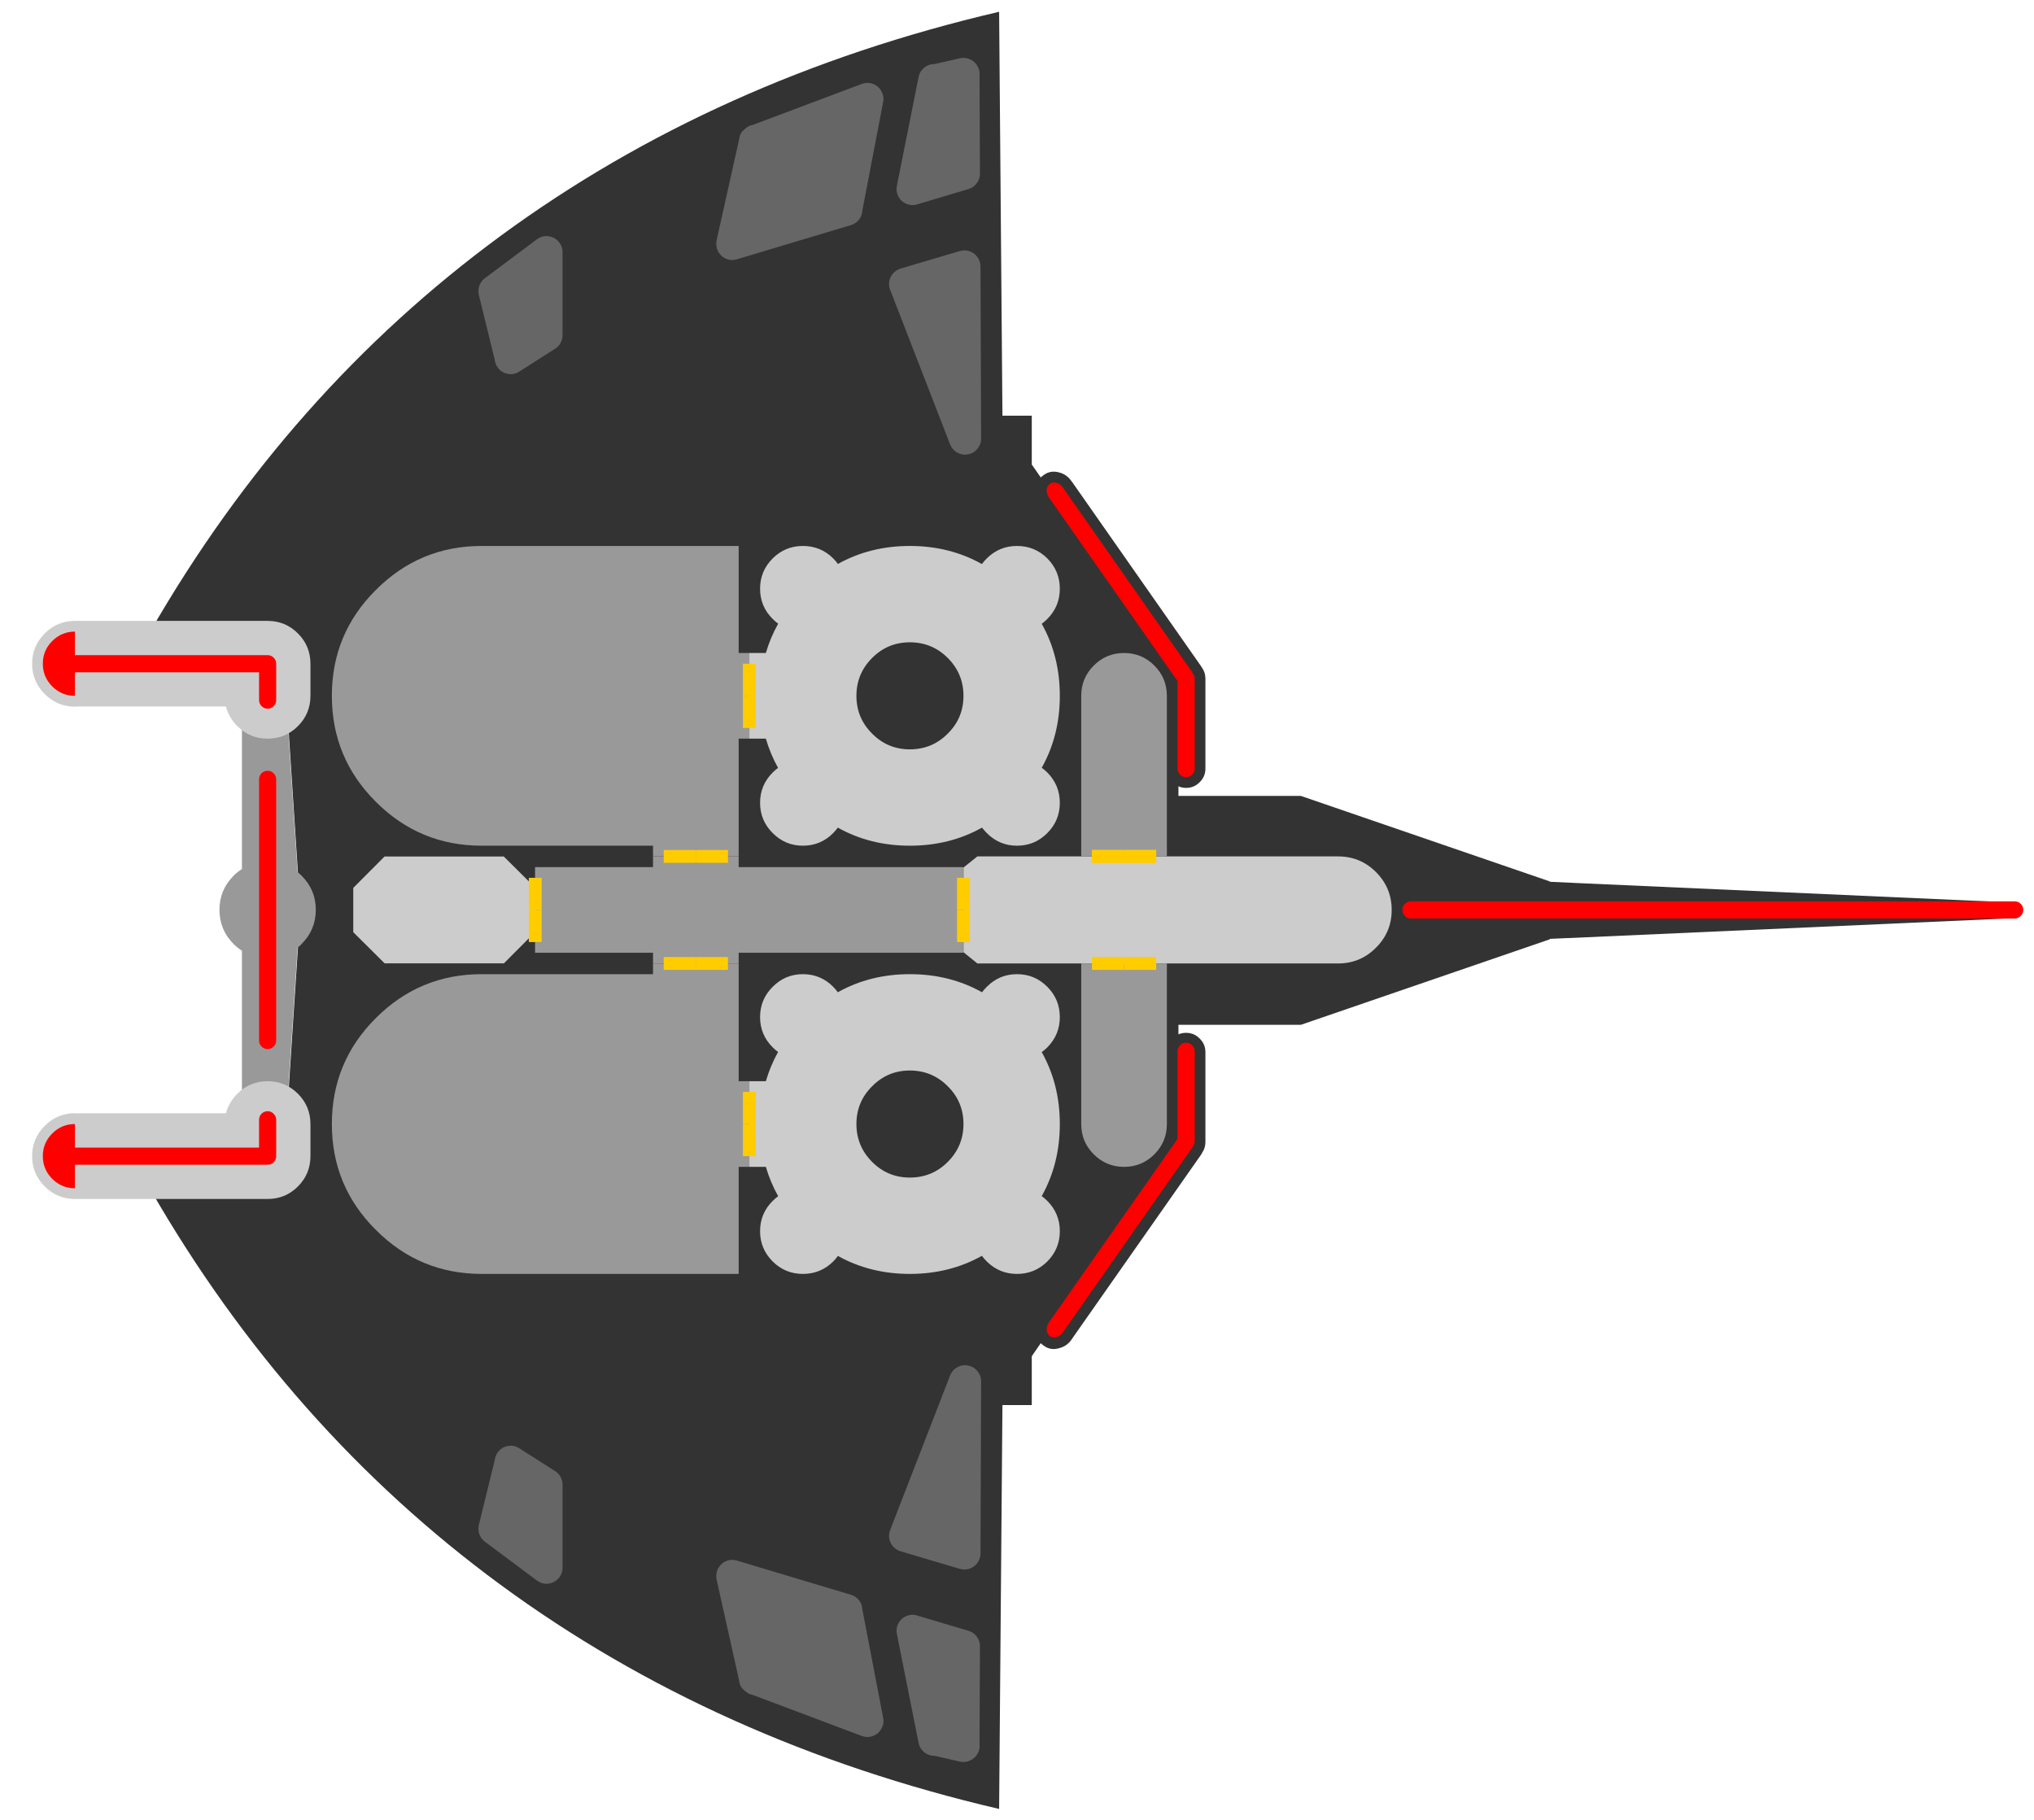 
<svg xmlns="http://www.w3.org/2000/svg" version="1.1" xmlns:xlink="http://www.w3.org/1999/xlink" preserveAspectRatio="none" x="0px" y="0px" width="950px" height="850px" viewBox="0 0 950 850">
<defs>
<g id="Wireframe_Flat_0_Layer9_0_FILL">
<path fill="#333333" stroke="none" d="
M 716.75 -3
L 716.75 -3.4 516.25 -12.35 498.9 -13.15 498.9 -13.3 382.6 -53.25 325.4 -53.25 325.4 -57.75
Q 327.06 -56.992 329 -57 332.668 -56.999 335.25 -59.6 335.326 -59.673 335.4 -59.75 338.001 -62.332 338 -66
L 338 -108
Q 338.012 -110.779 336.5 -113 336.3 -113.406 336 -113.8
L 275.6 -200.1 275.65 -199.95
Q 273.498 -203.259 270 -204.25 265.771 -205.557 262.5 -203.15 261.73 -202.627 261.1 -202
L 256.9 -208.05 256.9 -230.8 256.9 -230.85 243.2 -230.85 241.65 -419.5
Q 109.4 -388.65 8.85 -314.85 -90.5 -241.9 -154.85 -130
L -154.85 -130
Q -154.836 -129.974 -154.85 -129.95
L -93 -126.6 -84.7 0.2 -93 127 -154.85 130.35
Q -154.836 130.374 -154.85 130.4
L -154.85 130.4
Q -90.5 242.3 8.85 315.25 109.4 389.05 241.65 419.9
L 243.2 231.25 256.9 231.25 256.9 231.2 256.9 208.45 261.1 202.35
Q 261.71 203.006 262.55 203.55 265.75 205.95 270 204.6 273.5 203.65 275.7 200.35
L 275.6 200.45 336.05 114.2
Q 336.3 113.8 336.5 113.35 338 111.2 338 108.4
L 338 66.4
Q 338 62.75 335.4 60.15 335.35 60.05 335.25 60 332.65 57.4 329 57.4 327.05 57.4 325.4 58.1
L 325.4 53.65 382.6 53.65 498.9 13.7 498.9 13.5 516.25 12.75 716.75 3.8 716.75 3.4 716.75 -3 Z"/>
</g>

<g id="Wireframe_Flat_0_Layer8_0_FILL">
<path fill="#999999" stroke="none" d="
M -91.2 -96.55
L -112 -98.8 -112 -19.1
Q -114.042 -17.788 -115.9 -16
L -115.9 -15.95
Q -122.502 -9.351 -122.5 -0.05 -122.494 9.31 -115.9 15.9 -114.057 17.75 -112 19.05
L -112 98.8 -91.2 96.55 -86 17.6
Q -85.022 16.829 -84.1 15.9
L -84.1 15.85
Q -77.507 9.292 -77.5 -0.05 -77.498 -9.351 -84.1 -15.95 -85.024 -16.875 -86 -17.65
L -91.2 -96.55 Z"/>
</g>

<g id="Wireframe_Flat_0_Layer7_0_FILL">
<path fill="#CCCCCC" stroke="none" d="
M 231.5 -25
L 225 -19.8 225 19.75 231.5 25 400 25
Q 410.35 25 417.65 17.65 425 10.35 425 0 425 -10.35 417.65 -17.7 410.35 -25 400 -25
L 231.5 -25 Z"/>
</g>

<g id="Wireframe_Flat_0_Layer6_0_FILL">
<path fill="#99999A" stroke="none" d="
M 80 -25
L 80 -20 24.9 -20 24.9 20 80 20 80 25 120 25 120 20 224.9 20 224.9 -20 120 -20 120 -25 80 -25 Z"/>
</g>

<g id="Wing_flat_0_Layer8_0_FILL">
<path fill="#CCCCCC" stroke="none" d="
M -204.1 -129.15
Q -210 -123.25 -210 -115 -210 -106.7 -204.1 -100.85 -198.25 -94.95 -190 -94.95 -189.136 -94.95 -188.3 -95.05 -187.903 -95 -187.5 -95
L -180.9 -95 -150.9 -95 -119.45 -95
Q -118.152 -89.852 -114.15 -85.85 -108.3 -80 -100 -80 -91.7 -80 -85.85 -85.85 -80 -91.7 -80 -100
L -80 -115
Q -80 -123.3 -85.85 -129.15 -91.7 -135 -100 -135 -100.249 -135 -100.5 -135
L -150.9 -135 -153.9 -135 -159.9 -135 -180.9 -135 -187.5 -135
Q -188.132 -135 -188.75 -135 -189.368 -135 -190 -135 -198.25 -135 -204.1 -129.15 Z"/>
</g>

<g id="Wing_flat_0_Layer6_0_FILL">
<path fill="#99999A" stroke="none" d="
M 320 -100
Q 320 -108.3 314.15 -114.15 308.3 -120 300 -120 291.7 -120 285.85 -114.15 280 -108.3 280 -100
L 280 -25 320 -25 320 -100 Z"/>

<path fill="#999999" stroke="none" d="
M 125 -120
L 120 -120 120 -170 -0.05 -170
Q -29 -170 -49.5 -149.4 -70 -129 -70 -100 -70 -71 -49.5 -50.55 -29 -30 -0.05 -30
L 80 -30 80 -25 120 -25 120 -80 125 -80 125 -120 Z"/>

<path fill="#CCCCCC" stroke="none" d="
M 150 -170
Q 141.75 -170 135.9 -164.2 130 -158.3 130 -150.05 130 -141.75 135.9 -135.9 137.122 -134.667 138.45 -133.7 134.798 -127.177 132.7 -120
L 125 -120 125 -80 132.7 -80
Q 134.788 -72.847 138.4 -66.35 137.107 -65.397 135.9 -64.2 130 -58.3 130 -50.05 130 -41.75 135.9 -35.9 141.75 -30 150 -30 158.3 -30 164.15 -35.9 165.36 -37.11 166.3 -38.45 181.382 -30 199.95 -30 218.588 -30 233.65 -38.45 234.664 -37.126 235.9 -35.9 241.75 -30 250 -30 258.3 -30 264.15 -35.9 270 -41.75 270 -50.05 270 -58.3 264.15 -64.2 262.92 -65.419 261.55 -66.4 270 -81.44 270 -100 270 -118.596 261.55 -133.65 262.905 -134.645 264.15 -135.9 270 -141.75 270 -150.05 270 -158.3 264.15 -164.2 258.3 -170 250 -170 241.75 -170 235.9 -164.2 234.63 -162.93 233.6 -161.55 218.555 -170 199.95 -170 181.415 -170 166.35 -161.6 165.394 -162.946 164.15 -164.2 158.3 -170 150 -170 Z"/>
</g>

<g id="Wing_flat_0_Layer5_0_FILL">
<path fill="#666666" stroke="none" d="
M 37.75 -307.2
Q 37.752 -310.081 35.8 -312.25 33.848 -314.385 30.95 -314.7 28.092 -314.945 25.75 -313.2
L 1.45 -295.05
Q 0.037 -293.98 -0.75 -292.4 -1.548 -290.818 -1.55 -289.05
L -1.55 -289
Q -1.545 -288.112 -1.35 -287.25
L 6.05 -257.05
Q 6.272 -254.836 7.7 -253.05 9.498 -250.817 12.3 -250.35 15.149 -249.881 17.55 -251.45
L 34.25 -262.1
Q 35.892 -263.113 36.8 -264.8 37.751 -266.488 37.75 -268.4
L 37.75 -307.2
M 195.6 -299.55
Q 193.591 -298.935 192.15 -297.35 190.758 -295.771 190.35 -293.7 189.985 -291.635 190.75 -289.65
L 218.75 -217.45
Q 219.745 -214.922 222.1 -213.6 224.498 -212.274 227.15 -212.8 229.799 -213.281 231.5 -215.4 233.258 -217.475 233.25 -220.2
L 232.95 -300.6
Q 232.946 -302.951 231.55 -304.9 230.148 -306.861 227.85 -307.65 225.601 -308.431 223.3 -307.75
L 195.6 -299.55
M 186.85 -382.05
Q 185.594 -384.654 182.9 -385.75 180.192 -386.796 177.5 -385.8
L 126.45 -366.6
Q 124.407 -366.31 122.45 -364.35 122.334 -364.231 122.2 -364.1 120.472 -362.643 120.2 -359.85
L 109.7 -312.75
Q 109.548 -311.921 109.55 -311.1
L 109.55 -311.05
Q 109.548 -308.651 110.95 -306.7 112.351 -304.737 114.6 -303.95 116.903 -303.173 119.2 -303.9
L 172.4 -319.85
Q 174.205 -320.371 175.55 -321.7
L 175.6 -321.75
Q 177.611 -323.758 177.75 -326.55
L 187.35 -376.65
Q 187.404 -376.847 187.4 -377 188.086 -379.598 186.85 -382.05
M 228.15 -397.25
Q 225.874 -398.322 223.4 -397.8
L 211.55 -395.1 211.5 -395.1
Q 211.462 -395.1 211.4 -395.1 208.733 -395.105 206.65 -393.4 204.571 -391.689 204.05 -389.1
L 193.9 -338.2
Q 193.369 -335.551 194.6 -333.2 195.883 -330.812 198.35 -329.8 200.829 -328.746 203.4 -329.55
L 227.35 -336.7
Q 229.739 -337.396 231.2 -339.4 232.712 -341.4 232.7 -343.9
L 232.5 -389.6
Q 232.783 -391.863 231.65 -393.95 230.479 -396.194 228.15 -397.25 Z"/>
</g>

<g id="Wing_flat_0_Layer4_0_FILL">
<path fill="#333333" stroke="none" d="
M 199.95 -125
Q 189.6 -125 182.35 -117.7 175 -110.35 175 -100 175 -89.6 182.35 -82.35 189.6 -75 199.95 -75 210.35 -75 217.65 -82.35 225 -89.6 225 -100 225 -110.35 217.65 -117.7 210.35 -125 199.95 -125 Z"/>
</g>

<g id="Door_0_Layer0_0_FILL">
<path fill="#FFCC00" stroke="none" d="
M 3 -15
L -3 -15 -3 0 3 0 3 -15 Z"/>
</g>

<g id="Door_0_Layer0_1_FILL">
<path fill="#FFCC00" stroke="none" d="
M 3 15
L 3 0 -3 0 -3 15 3 15 Z"/>
</g>

<g id="Wing_flat_0_Layer1_0_FILL">
<path fill="#FF0000" stroke="none" d="
M -190 -119
L -190 -130
Q -196.2 -130 -200.6 -125.6 -205 -121.2 -205 -115 -205 -108.8 -200.6 -104.4 -196.2 -100 -190 -100
L -190 -111 -104 -111 -104 -98
Q -104 -96.35 -102.85 -95.2 -101.65 -94 -100 -94 -98.35 -94 -97.2 -95.2 -96 -96.35 -96 -98
L -96 -115
Q -96 -116.65 -97.2 -117.85 -98.35 -119 -100 -119
L -190 -119
M 268.5 -199.45
Q 266.75 -200 265.4 -199.05 264.05 -198.1 263.85 -196.2 263.8 -194.35 264.95 -192.6
L 325 -106.9 325 -66
Q 325 -64.35 326.15 -63.2 327.35 -62 329 -62 330.65 -62 331.8 -63.2 333 -64.35 333 -66
L 333 -108
Q 333 -109.65 331.8 -110.85
L 331.9 -110.95 271.5 -197.2
Q 270.35 -198.95 268.5 -199.45 Z"/>
</g>

<g id="Wireframe_Flat_0_Layer4_0_FILL">
<path fill="#CCCCCC" stroke="none" d="
M 25 -10.35
L 10.3 -24.95 -45.4 -24.95 -60 -10.3 -60 10.4 -45.35 24.95 10.35 24.95 24.95 10.3 25 -10.35 Z"/>
</g>

<g id="Wireframe_Flat_0_Layer3_0_FILL">
<path fill="#FF0000" stroke="none" d="
M 718.8 -2.85
Q 717.65 -4 716 -4
L 434 -4
Q 432.35 -4 431.15 -2.85 430 -1.65 430 0 430 1.65 431.15 2.8 432.35 4 434 4
L 716 4
Q 717.65 4 718.8 2.8 720 1.65 720 0 720 -1.65 718.8 -2.85 Z"/>
</g>

<g id="Wireframe_Flat_0_Layer3_1_FILL">
<path fill="#FF0000" stroke="none" d="
M -100 -65
Q -101.65 -65 -102.85 -63.85 -104 -62.65 -104 -61
L -104 61
Q -104 62.65 -102.85 63.8 -101.65 65 -100 65 -98.35 65 -97.2 63.8 -96 62.65 -96 61
L -96 -61
Q -96 -62.65 -97.2 -63.85 -98.35 -65 -100 -65 Z"/>
</g>

<path id="Wing_flat_0_Layer7_0_1_STROKES" stroke="#313132" stroke-width="2" stroke-linejoin="round" stroke-linecap="round" fill="none" d="
M 100 -80.75
L 100 -156.3"/>
</defs>

<g transform="matrix( 1, 0, 0, 1, 225,425) ">
<g transform="matrix( 1, 0, 0, 1, 0,0) ">
<use xlink:href="#Wireframe_Flat_0_Layer9_0_FILL"/>
</g>

<g transform="matrix( 1, 0, 0, 1, 0,0) ">
<use xlink:href="#Wireframe_Flat_0_Layer8_0_FILL"/>
</g>

<g transform="matrix( 1, 0, 0, 1, 0,0) ">
<use xlink:href="#Wireframe_Flat_0_Layer7_0_FILL"/>
</g>

<g transform="matrix( 1, 0, 0, 1, 0,0) ">
<use xlink:href="#Wireframe_Flat_0_Layer6_0_FILL"/>
</g>

<g transform="matrix( 1, 0, 0, 1, 0,0) ">
<g transform="matrix( 1, 0, 0, 1, 0,0) ">
<use xlink:href="#Wing_flat_0_Layer8_0_FILL"/>
</g>

<g transform="matrix( 1, 0, 0, 1, 0,0) ">
<use xlink:href="#Wing_flat_0_Layer7_0_1_STROKES"/>
</g>

<g transform="matrix( 1, 0, 0, 1, 0,0) ">
<use xlink:href="#Wing_flat_0_Layer6_0_FILL"/>
</g>

<g transform="matrix( 1, 0, 0, 1, 0,0) ">
<use xlink:href="#Wing_flat_0_Layer5_0_FILL"/>
</g>

<g transform="matrix( 1, 0, 0, 1, 0,0) ">
<use xlink:href="#Wing_flat_0_Layer4_0_FILL"/>
</g>

<g transform="matrix( 0, 1, -1, 0, 100,-25) ">
<g transform="matrix( 1, 0, 0, 1, 0,0) ">
<use xlink:href="#Door_0_Layer0_0_FILL"/>
</g>

<g transform="matrix( 1, 0, 0, 1, 0,0) ">
<use xlink:href="#Door_0_Layer0_1_FILL"/>
</g>
</g>

<g transform="matrix( -1, 0, 0, -1, 125,-100) ">
<g transform="matrix( 1, 0, 0, 1, 0,0) ">
<use xlink:href="#Door_0_Layer0_0_FILL"/>
</g>

<g transform="matrix( 1, 0, 0, 1, 0,0) ">
<use xlink:href="#Door_0_Layer0_1_FILL"/>
</g>
</g>

<g transform="matrix( 0, 1, -1, 0, 300,-25) ">
<g transform="matrix( 1, 0, 0, 1, 0,0) ">
<use xlink:href="#Door_0_Layer0_0_FILL"/>
</g>

<g transform="matrix( 1, 0, 0, 1, 0,0) ">
<use xlink:href="#Door_0_Layer0_1_FILL"/>
</g>
</g>

<g transform="matrix( 1, 0, 0, 1, 0,0) ">
<use xlink:href="#Wing_flat_0_Layer1_0_FILL"/>
</g>
</g>

<g transform="matrix( 1, 0, 0, -1, 0,0) ">
<g transform="matrix( 1, 0, 0, 1, 0,0) ">
<use xlink:href="#Wing_flat_0_Layer8_0_FILL"/>
</g>

<g transform="matrix( 1, 0, 0, 1, 0,0) ">
<use xlink:href="#Wing_flat_0_Layer7_0_1_STROKES"/>
</g>

<g transform="matrix( 1, 0, 0, 1, 0,0) ">
<use xlink:href="#Wing_flat_0_Layer6_0_FILL"/>
</g>

<g transform="matrix( 1, 0, 0, 1, 0,0) ">
<use xlink:href="#Wing_flat_0_Layer5_0_FILL"/>
</g>

<g transform="matrix( 1, 0, 0, 1, 0,0) ">
<use xlink:href="#Wing_flat_0_Layer4_0_FILL"/>
</g>

<g transform="matrix( 0, 1, -1, 0, 100,-25) ">
<g transform="matrix( 1, 0, 0, 1, 0,0) ">
<use xlink:href="#Door_0_Layer0_0_FILL"/>
</g>

<g transform="matrix( 1, 0, 0, 1, 0,0) ">
<use xlink:href="#Door_0_Layer0_1_FILL"/>
</g>
</g>

<g transform="matrix( -1, 0, 0, -1, 125,-100) ">
<g transform="matrix( 1, 0, 0, 1, 0,0) ">
<use xlink:href="#Door_0_Layer0_0_FILL"/>
</g>

<g transform="matrix( 1, 0, 0, 1, 0,0) ">
<use xlink:href="#Door_0_Layer0_1_FILL"/>
</g>
</g>

<g transform="matrix( 0, 1, -1, 0, 300,-25) ">
<g transform="matrix( 1, 0, 0, 1, 0,0) ">
<use xlink:href="#Door_0_Layer0_0_FILL"/>
</g>

<g transform="matrix( 1, 0, 0, 1, 0,0) ">
<use xlink:href="#Door_0_Layer0_1_FILL"/>
</g>
</g>

<g transform="matrix( 1, 0, 0, 1, 0,0) ">
<use xlink:href="#Wing_flat_0_Layer1_0_FILL"/>
</g>
</g>

<g transform="matrix( 1, 0, 0, 1, 0,0) ">
<use xlink:href="#Wireframe_Flat_0_Layer4_0_FILL"/>
</g>

<g transform="matrix( 1, 0, 0, 1, 0,0) ">
<use xlink:href="#Wireframe_Flat_0_Layer3_0_FILL"/>
</g>

<g transform="matrix( 1, 0, 0, 1, 0,0) ">
<use xlink:href="#Wireframe_Flat_0_Layer3_1_FILL"/>
</g>

<g transform="matrix( 1, 0, 0, 1, 25,0) ">
<g transform="matrix( 1, 0, 0, 1, 0,0) ">
<use xlink:href="#Door_0_Layer0_0_FILL"/>
</g>

<g transform="matrix( 1, 0, 0, 1, 0,0) ">
<use xlink:href="#Door_0_Layer0_1_FILL"/>
</g>
</g>

<g transform="matrix( 1, 0, 0, 1, 225,0) ">
<g transform="matrix( 1, 0, 0, 1, 0,0) ">
<use xlink:href="#Door_0_Layer0_0_FILL"/>
</g>

<g transform="matrix( 1, 0, 0, 1, 0,0) ">
<use xlink:href="#Door_0_Layer0_1_FILL"/>
</g>
</g>

<g transform="matrix( 0, 1, -1, 0, 300,-25) ">
<g transform="matrix( 1, 0, 0, 1, 0,0) ">
<use xlink:href="#Door_0_Layer0_0_FILL"/>
</g>

<g transform="matrix( 1, 0, 0, 1, 0,0) ">
<use xlink:href="#Door_0_Layer0_1_FILL"/>
</g>
</g>
</g>
</svg>
